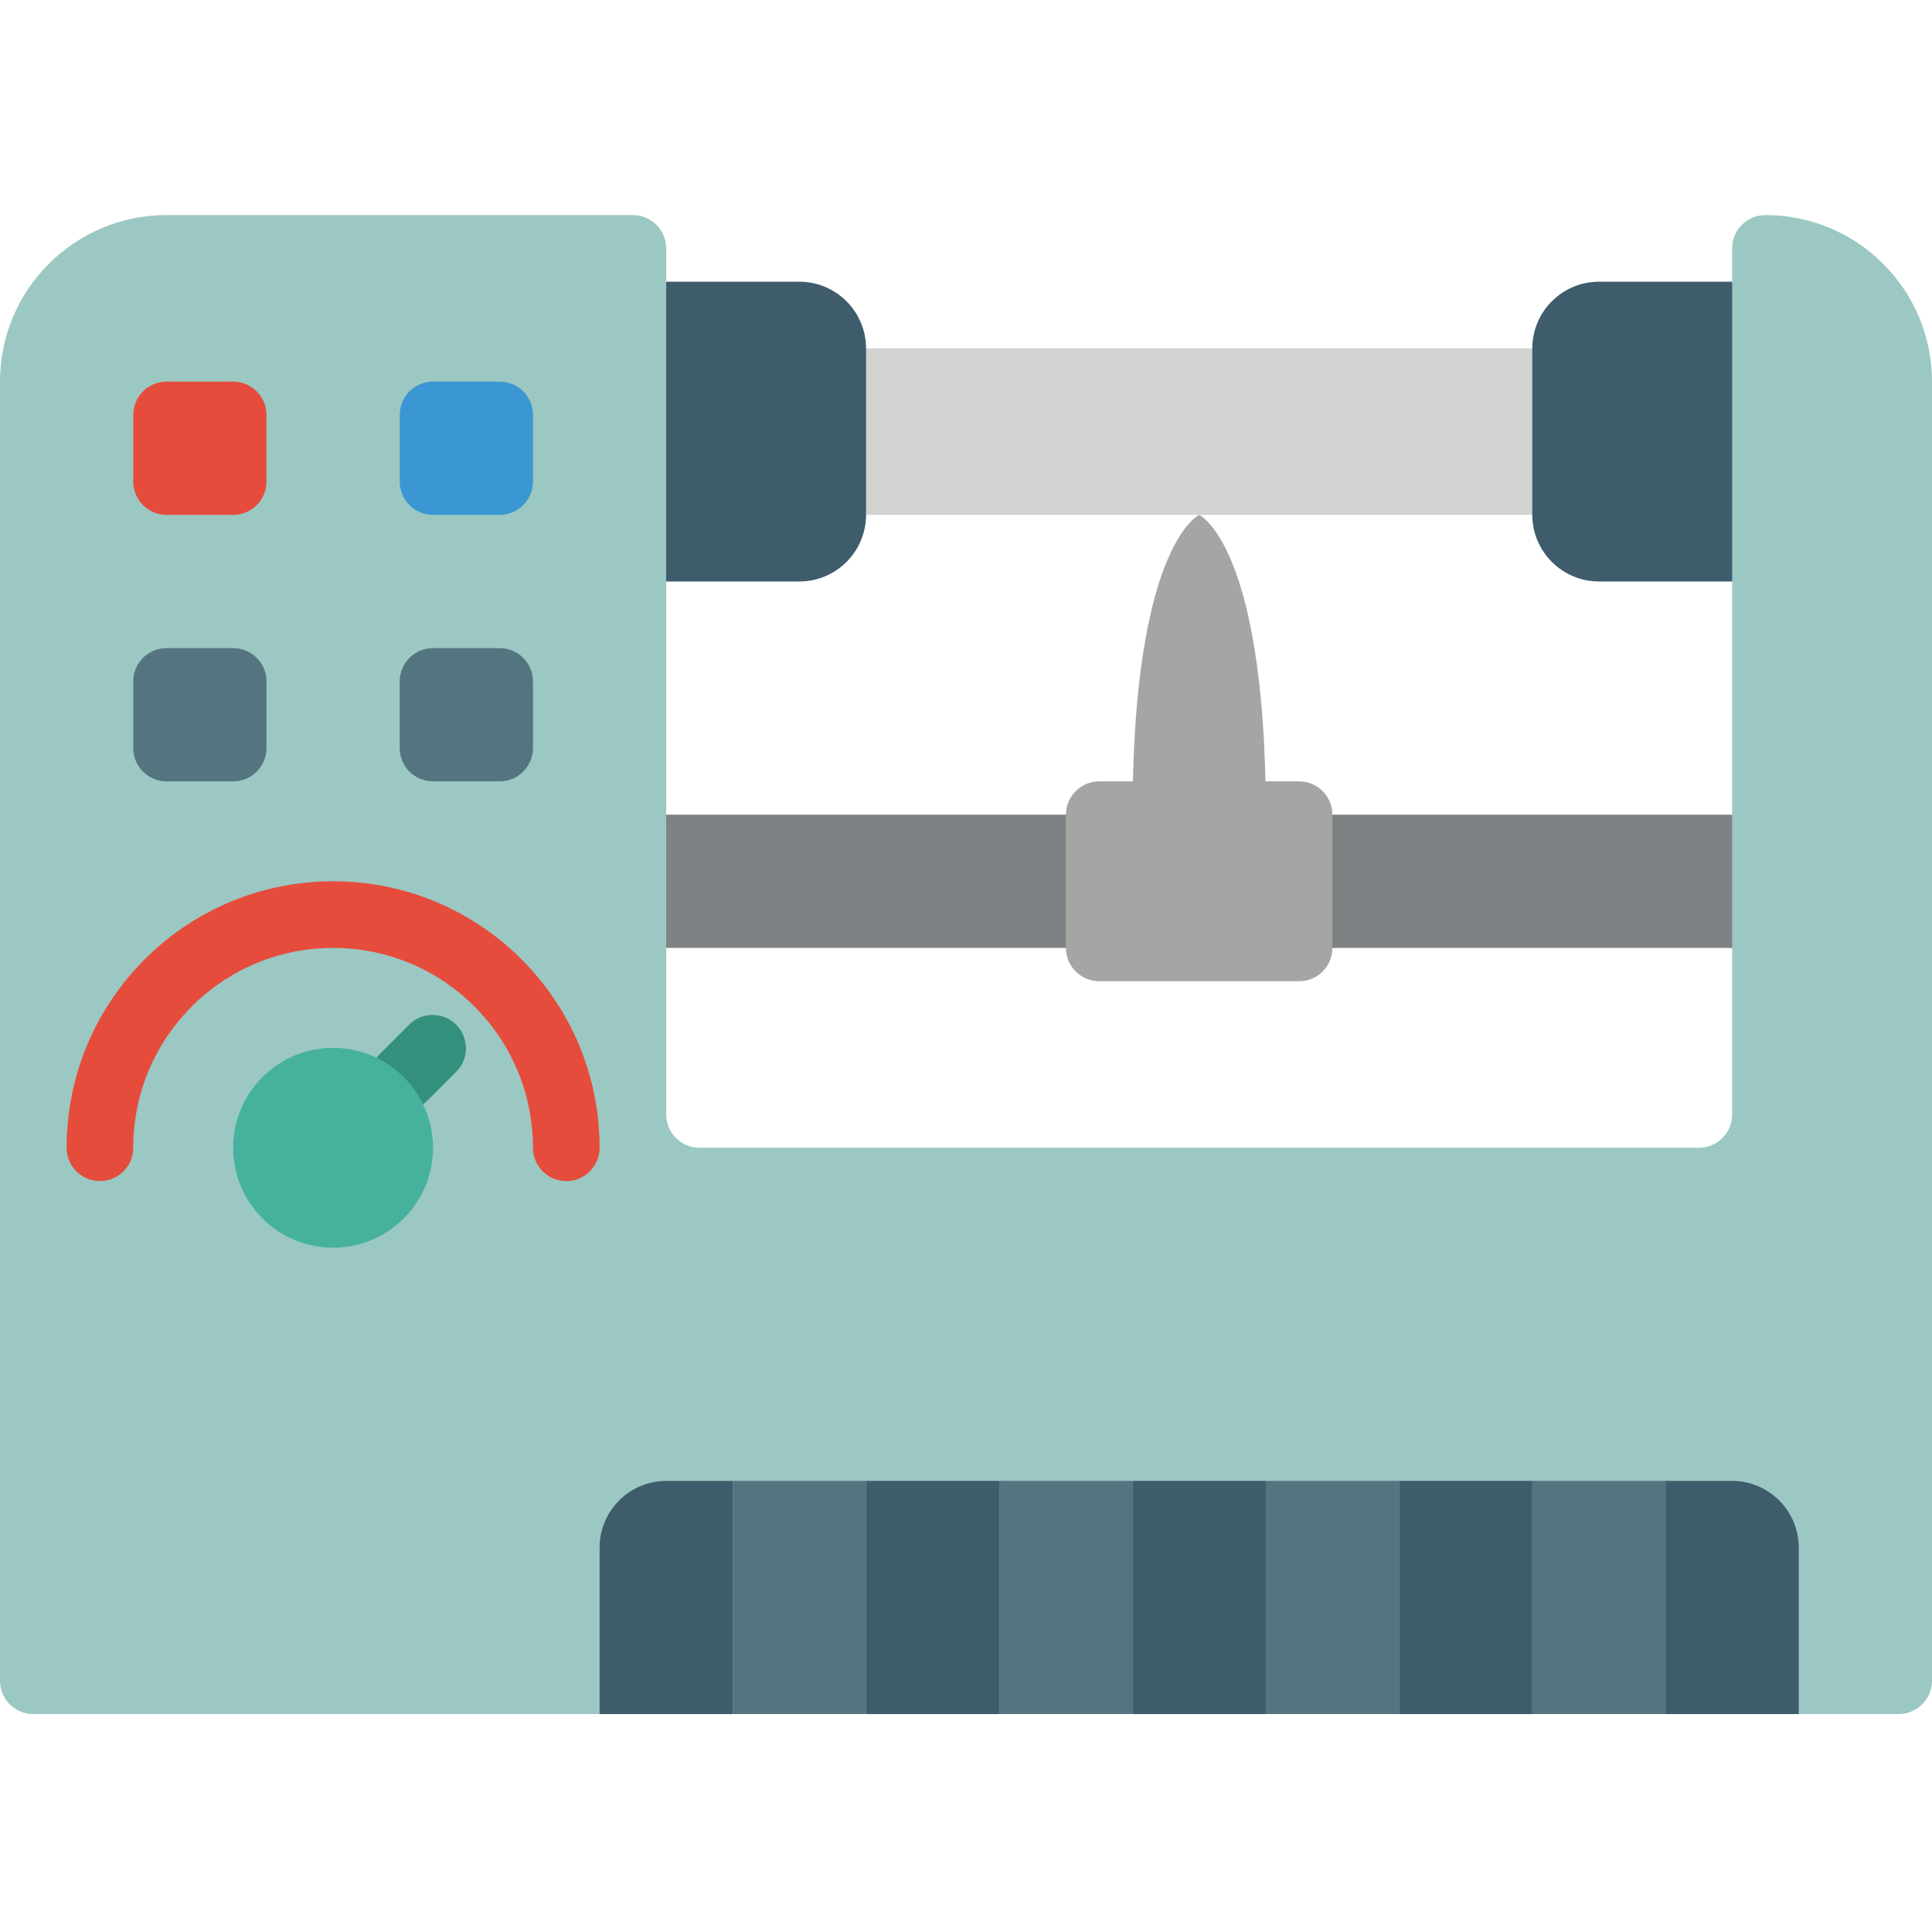 <svg height="512pt" viewBox="0 -57 512 512" width="512pt" xmlns="http://www.w3.org/2000/svg"><path d="m211.863 35.309h211.859v44.141h-211.859zm0 0" fill="#d1d4d1"/><path d="m229.516 35.309v44.141c-.027 9.738-7.914 17.625-17.652 17.652h-52.965v-79.445h52.965c9.738.027 17.625 7.914 17.652 17.652zm0 0" fill="#3f5c6c"/><path d="m476.691 17.656v79.445h-52.969c-9.738-.027-17.625-7.914-17.652-17.652v-44.141c.027-9.738 7.914-17.625 17.652-17.652zm0 0" fill="#3f5c6c"/><path d="m167.723 158.898h123.586v35.309h-123.586zm0 0" fill="#7f8284"/><path d="m344.277 158.898h123.586v35.309h-123.586" fill="#7f8284"/><path d="m512 44.137v344.277c0 4.875-3.953 8.828-8.828 8.828h-494.344c-4.875 0-8.828-3.953-8.828-8.828v-344.277c0-24.375 19.762-44.137 44.137-44.137h123.586c4.875 0 8.828 3.953 8.828 8.828v229.516c0 4.875 3.953 8.828 8.828 8.828h264.828c4.875 0 8.828-3.953 8.828-8.828v-229.516c0-4.875 3.953-8.828 8.828-8.828 24.375 0 44.137 19.762 44.137 44.137zm0 0" fill="#9bc8c2"/><path d="m317.793 79.449s-16.156 7.324-17.566 70.621h-8.918c-4.875 0-8.824 3.949-8.824 8.828v35.309c0 4.875 3.949 8.828 8.824 8.828h52.969c4.875 0 8.824-3.953 8.824-8.828v-35.309c0-4.879-3.949-8.828-8.824-8.828h-8.918c-1.41-63.297-17.566-70.621-17.566-70.621zm0 0" fill="#a5a5a4"/><path d="m44.137 44.137h17.656c4.875 0 8.828 3.953 8.828 8.828v17.656c0 4.875-3.953 8.828-8.828 8.828h-17.656c-4.875 0-8.828-3.953-8.828-8.828v-17.656c0-4.875 3.953-8.828 8.828-8.828zm0 0" fill="#e64c3c"/><path d="m114.758 44.137h17.656c4.875 0 8.828 3.953 8.828 8.828v17.656c0 4.875-3.953 8.828-8.828 8.828h-17.656c-4.875 0-8.828-3.953-8.828-8.828v-17.656c0-4.875 3.953-8.828 8.828-8.828zm0 0" fill="#3b97d3"/><path d="m44.137 114.758h17.656c4.875 0 8.828 3.953 8.828 8.828v17.656c0 4.875-3.953 8.828-8.828 8.828h-17.656c-4.875 0-8.828-3.953-8.828-8.828v-17.656c0-4.875 3.953-8.828 8.828-8.828zm0 0" fill="#547580"/><path d="m114.758 114.758h17.656c4.875 0 8.828 3.953 8.828 8.828v17.656c0 4.875-3.953 8.828-8.828 8.828h-17.656c-4.875 0-8.828-3.953-8.828-8.828v-17.656c0-4.875 3.953-8.828 8.828-8.828zm0 0" fill="#547580"/><path d="m106.992 237.285c-3.57 0-6.789-2.152-8.156-5.449-1.367-3.297-.609-7.094 1.914-9.617l7.766-7.77c3.465-3.348 8.973-3.297 12.375.105 3.406 3.406 3.453 8.914.109 12.375l-7.77 7.77c-1.652 1.656-3.898 2.59-6.238 2.586zm0 0" fill="#33907c"/><path d="m150.07 256c-4.875 0-8.828-3.953-8.828-8.828 0-29.25-23.715-52.965-52.965-52.965-29.254 0-52.969 23.715-52.969 52.965 0 4.875-3.949 8.828-8.824 8.828-4.879 0-8.828-3.953-8.828-8.828 0-39.004 31.617-70.621 70.621-70.621 39 0 70.621 31.617 70.621 70.621 0 4.875-3.953 8.828-8.828 8.828zm0 0" fill="#e64c3c"/><path d="m194.207 335.449v61.793h-35.309v-44.141c.027-9.738 7.914-17.625 17.652-17.652zm0 0" fill="#3f5c6c"/><path d="m194.207 335.449h35.309v61.793h-35.309zm0 0" fill="#547580"/><path d="m406.07 335.449h35.309v61.793h-35.309zm0 0" fill="#547580"/><g fill="#3f5c6c"><path d="m476.691 353.102v44.141h-35.312v-61.793h17.656c9.738.027 17.625 7.914 17.656 17.652zm0 0"/><path d="m229.516 335.449h35.312v61.793h-35.312zm0 0"/><path d="m370.758 335.449h35.312v61.793h-35.312zm0 0"/></g><path d="m264.828 335.449h35.309v61.793h-35.309zm0 0" fill="#547580"/><path d="m335.449 335.449h35.309v61.793h-35.309zm0 0" fill="#547580"/><path d="m300.137 335.449h35.312v61.793h-35.312zm0 0" fill="#3f5c6c"/><path d="m114.758 247.172c0 14.625-11.855 26.484-26.48 26.484-14.629 0-26.484-11.859-26.484-26.484s11.855-26.48 26.484-26.48c14.625 0 26.48 11.855 26.48 26.48zm0 0" fill="#46b29d"/></svg>